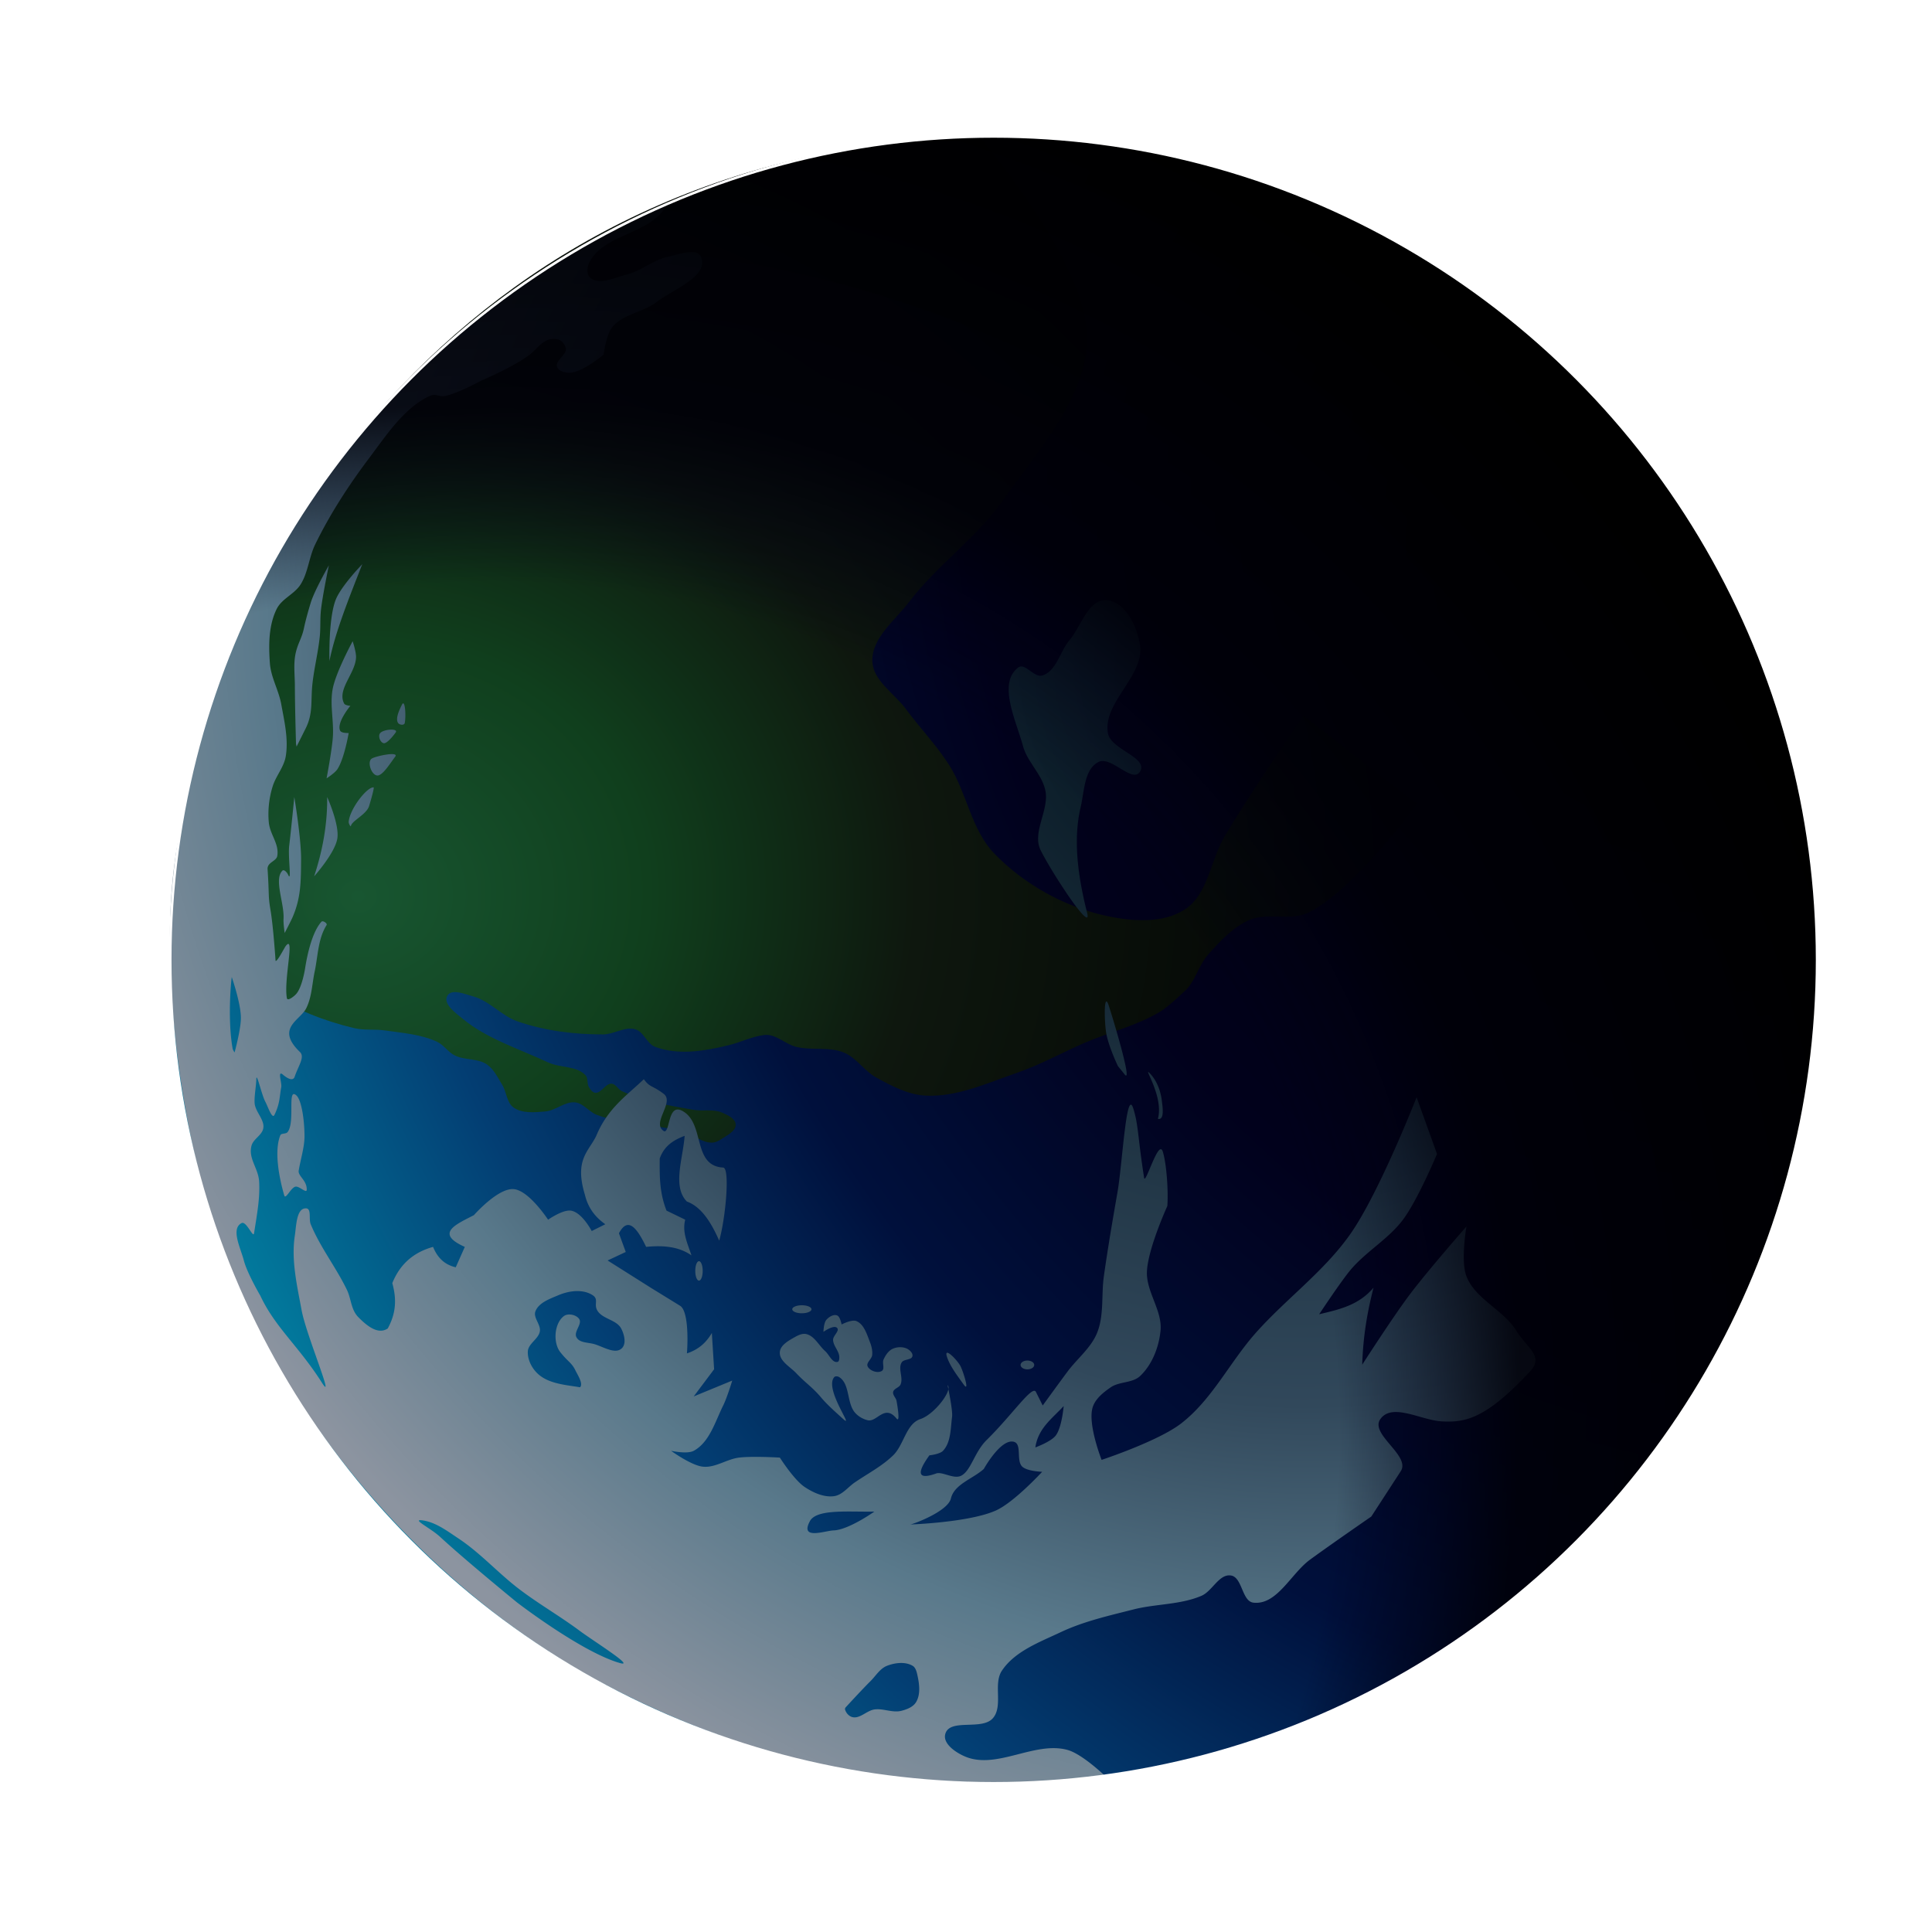 <?xml version="1.0" encoding="UTF-8" standalone="no"?>
<!-- Created with Inkscape (http://www.inkscape.org/) -->

<svg
   width="150mm"
   height="150mm"
   viewBox="0 0 150 150"
   version="1.1"
   id="svg1"
   inkscape:version="1.3 (0e150ed6c4, 2023-07-21)"
   sodipodi:docname="earth.svg"
   xmlns:inkscape="http://www.inkscape.org/namespaces/inkscape"
   xmlns:sodipodi="http://sodipodi.sourceforge.net/DTD/sodipodi-0.dtd"
   xmlns:xlink="http://www.w3.org/1999/xlink"
   xmlns="http://www.w3.org/2000/svg"
   xmlns:svg="http://www.w3.org/2000/svg">
  <sodipodi:namedview
     id="namedview1"
     pagecolor="#000000"
     bordercolor="#000000"
     borderopacity="0.25"
     inkscape:showpageshadow="2"
     inkscape:pageopacity="0.0"
     inkscape:pagecheckerboard="0"
     inkscape:deskcolor="#212121"
     inkscape:document-units="mm"
     inkscape:zoom="1.0343421"
     inkscape:cx="218.01298"
     inkscape:cy="373.66749"
     inkscape:window-width="1350"
     inkscape:window-height="1003"
     inkscape:window-x="863"
     inkscape:window-y="51"
     inkscape:window-maximized="0"
     inkscape:current-layer="layer3" />
  <defs
     id="defs1">
    <radialGradient
       inkscape:collect="always"
       xlink:href="#linearGradient22"
       id="radialGradient24"
       cx="136.787"
       cy="22.377"
       fx="136.787"
       fy="22.377"
       r="64.032"
       gradientUnits="userSpaceOnUse"
       gradientTransform="matrix(-1.146,-2.025,1.651,-0.935,294.597,236.398)" />
    <linearGradient
       id="linearGradient22"
       inkscape:collect="always">
      <stop
         style="stop-color:#000000;stop-opacity:1;"
         offset="0.01"
         id="stop25" />
      <stop
         style="stop-color:#01011c;stop-opacity:1;"
         offset="0.415"
         id="stop23" />
      <stop
         style="stop-color:#00103c;stop-opacity:1;"
         offset="0.629"
         id="stop26" />
      <stop
         style="stop-color:#033e73;stop-opacity:1;"
         offset="0.818"
         id="stop27" />
      <stop
         style="stop-color:#027a9d;stop-opacity:1;"
         offset="1"
         id="stop24" />
    </linearGradient>
    <radialGradient
       inkscape:collect="always"
       xlink:href="#linearGradient19"
       id="radialGradient20"
       cx="74.451"
       cy="-32.854"
       fx="74.451"
       fy="-32.854"
       r="48.484"
       gradientTransform="matrix(1.645,-0.097,0.086,1.454,-45.237,17.392)"
       gradientUnits="userSpaceOnUse" />
    <linearGradient
       id="linearGradient19"
       inkscape:collect="always">
      <stop
         style="stop-color:#185631;stop-opacity:1;"
         offset="0"
         id="stop21" />
      <stop
         style="stop-color:#103f1d;stop-opacity:1;"
         offset="0.283"
         id="stop19" />
      <stop
         style="stop-color:#0e170e;stop-opacity:1;"
         offset="0.543"
         id="stop22" />
      <stop
         style="stop-color:#020403;stop-opacity:1;"
         offset="1"
         id="stop20" />
    </linearGradient>
    <radialGradient
       inkscape:collect="always"
       xlink:href="#linearGradient39"
       id="radialGradient40"
       cx="143.037"
       cy="-50.909"
       fx="143.037"
       fy="-50.909"
       r="53.114"
       gradientTransform="matrix(-1.267,-1.395,1.277,-1.16,389.292,86.311)"
       gradientUnits="userSpaceOnUse" />
    <linearGradient
       id="linearGradient39"
       inkscape:collect="always">
      <stop
         style="stop-color:#0b1425;stop-opacity:1;"
         offset="0"
         id="stop39" />
      <stop
         style="stop-color:#0d1f2b;stop-opacity:1;"
         offset="0.177"
         id="stop41" />
      <stop
         style="stop-color:#31485b;stop-opacity:1;"
         offset="0.582"
         id="stop43" />
      <stop
         style="stop-color:#59798b;stop-opacity:1;"
         offset="0.794"
         id="stop42" />
      <stop
         style="stop-color:#8c94a0;stop-opacity:1;"
         offset="1"
         id="stop40" />
    </linearGradient>
    <radialGradient
       inkscape:collect="always"
       xlink:href="#linearGradient45"
       id="radialGradient46"
       cx="173.808"
       cy="-133.037"
       fx="173.808"
       fy="-133.037"
       r="64.032"
       gradientUnits="userSpaceOnUse"
       gradientTransform="matrix(1.259,1.216,-1.34,1.388,-319.171,-15.726)" />
    <linearGradient
       id="linearGradient45"
       inkscape:collect="always">
      <stop
         style="stop-color:#ffffff;stop-opacity:0;"
         offset="0"
         id="stop45" />
      <stop
         style="stop-color:#ffffff;stop-opacity:0;"
         offset="0.447"
         id="stop48" />
      <stop
         style="stop-color:#010115;stop-opacity:0;"
         offset="0.617"
         id="stop49" />
      <stop
         style="stop-color:#000008;stop-opacity:0.88;"
         offset="0.736"
         id="stop47" />
      <stop
         style="stop-color:#000000;stop-opacity:1;"
         offset="1"
         id="stop46" />
    </linearGradient>
    <filter
       inkscape:collect="always"
       style="color-interpolation-filters:sRGB"
       id="filter1"
       x="-0.039"
       y="-0.039"
       width="1.079"
       height="1.079">
      <feGaussianBlur
         inkscape:collect="always"
         stdDeviation="2.051"
         id="feGaussianBlur1" />
    </filter>
  </defs>
  <g
     inkscape:label="Layer 1"
     inkscape:groupmode="layer"
     id="layer1"
     transform="translate(-15.194,-7.235)">
    <g
       inkscape:groupmode="layer"
       id="layer6"
       inkscape:label="earth"
       transform="translate(-31.412,114.422)">
      <g
         inkscape:groupmode="layer"
         id="layer4"
         inkscape:label="water"
         style="display:inline">
        <circle
           style="display:inline;fill:url(#radialGradient24);stroke:none;stroke-width:0.201;stroke-opacity:1"
           id="path1-3"
           cx="123.754"
           cy="-32.663"
           r="63.932" />
      </g>
      <g
         inkscape:groupmode="layer"
         id="layer3"
         inkscape:label="land"
         style="display:inline">
        <path
           style="fill:url(#radialGradient20);stroke:none;stroke-width:0.2;stroke-opacity:1"
           d="m 59.91,-37.125 c 0,0 4.699,5.176 7.61,7.038 2.005,1.283 4.283,2.178 6.598,2.727 0.772,0.183 1.59,0.062 2.375,0.176 1.366,0.198 2.796,0.296 4.047,0.88 0.521,0.243 0.85,0.797 1.364,1.056 0.775,0.39 1.791,0.213 2.507,0.704 0.544,0.373 0.841,1.022 1.188,1.584 0.345,0.558 0.344,1.381 0.88,1.759 0.676,0.478 1.639,0.378 2.463,0.308 0.809,-0.068 1.525,-0.798 2.331,-0.704 0.639,0.074 1.069,0.741 1.672,0.968 2.14,0.804 4.532,0.691 6.73,1.32 0.754,0.216 1.415,0.839 2.199,0.836 0.283,-0.001 0.556,-0.151 0.792,-0.308 0.423,-0.282 1.078,-0.592 1.056,-1.1 -0.02,-0.467 -0.627,-0.738 -1.056,-0.924 -0.69,-0.298 -1.504,-0.088 -2.243,-0.22 -1.88,-0.336 -3.815,-0.637 -5.542,-1.452 -0.294,-0.139 -0.467,-0.552 -0.792,-0.572 -0.485,-0.029 -0.793,0.76 -1.276,0.704 -0.216,-0.025 -0.369,-0.255 -0.484,-0.44 -0.169,-0.272 -0.043,-0.691 -0.264,-0.924 -0.715,-0.753 -1.938,-0.538 -2.947,-1.012 -2.146,-1.007 -4.73,-1.829 -6.554,-3.343 -0.56,-0.465 -1.579,-1.163 -1.232,-1.803 0.321,-0.593 1.373,-0.134 2.023,0.044 1.266,0.347 2.19,1.507 3.431,1.935 2.117,0.731 4.402,1.018 6.642,1.012 0.846,-0.002 1.695,-0.633 2.507,-0.396 0.658,0.192 0.896,1.128 1.54,1.364 1.79,0.655 3.727,0.35 5.718,-0.132 0.917,-0.222 1.833,-0.69 2.771,-0.792 0.872,-0.095 1.611,0.716 2.463,0.924 1.205,0.293 2.547,-0.029 3.695,0.44 0.977,0.399 1.583,1.425 2.507,1.935 1.19,0.657 2.47,1.334 3.827,1.408 2.429,0.132 4.781,-0.971 7.082,-1.759 1.851,-0.634 3.568,-1.607 5.366,-2.375 1.91,-0.816 3.983,-1.302 5.762,-2.375 0.686,-0.414 1.847,-1.54 1.847,-1.54 0.887,-0.739 1.125,-2.039 1.891,-2.903 0.926,-1.043 1.932,-2.127 3.211,-2.683 1.409,-0.613 3.194,0.104 4.575,-0.572 3.578,-1.751 8.445,-8.456 8.445,-8.456 l -8.833,-6.843 c 0,0 -4.192,6.141 -6.096,9.331 -1.113,1.864 -1.291,4.538 -3.11,5.723 -1.709,1.113 -4.104,0.93 -6.096,0.498 -3.248,-0.704 -6.404,-2.459 -8.709,-4.852 -1.776,-1.843 -2.115,-4.68 -3.484,-6.843 -0.98,-1.549 -2.273,-2.877 -3.359,-4.354 -0.899,-1.224 -2.571,-2.214 -2.613,-3.732 -0.049,-1.806 1.767,-3.166 2.862,-4.603 2.186,-2.873 5.278,-5 7.34,-7.962 2.713,-3.897 6.53,-7.943 6.47,-12.69 -0.075,-5.852 -8.372,-15.434 -8.372,-15.434 -38.233,0.753 -60.573,31.074 -62.725,59.426 z"
           id="path19"
           sodipodi:nodetypes="csssssssssssssssssssssssssssssssssssssssssssccsssssssssscc" />
      </g>
      <g
         inkscape:groupmode="layer"
         id="layer2"
         inkscape:label="clouds"
         style="display:inline">
        <path
           id="path39"
           style="fill:url(#radialGradient40);stroke:none;stroke-width:0.2;stroke-opacity:1"
           d="m 67.234,-51.069 c 0.245,1.167 0.167,2.173 0.066,3.167 -0.106,1.051 0.541,-1.165 0.506,-1.781 -0.029,-0.499 -0.789,-2.419 -0.572,-1.386 z m -2.414,25.595 c 0,0 -0.136,-0.197 -0.156,-0.311 -0.434,-2.501 -0.062,-5.685 -0.062,-5.536 0,0 0.703,2.02 0.708,3.157 0.003,0.878 -0.49,2.69 -0.49,2.69 z m 7.187,-19.833 c 0.024,2.053 -0.332,4.105 -1.012,6.158 0,0 1.627,-1.809 1.803,-2.947 0.169,-1.089 -0.792,-3.211 -0.792,-3.211 z m 5.498,-5.762 c -0.215,-0.349 0.126,-1.045 0.308,-1.408 0.234,-0.468 0.329,0.809 0.22,1.419 -0.037,0.207 -0.418,0.168 -0.528,-0.011 z m -1.1,1.584 c 0.242,0.037 0.737,-0.571 0.924,-0.836 0.237,-0.336 -1.015,-0.262 -1.232,0.088 -0.142,0.229 0.041,0.707 0.308,0.748 z m -0.528,2.507 c 0.421,0.057 1.035,-0.971 1.408,-1.452 0.346,-0.445 -1.462,-0.068 -1.803,0.132 -0.396,0.232 -0.059,1.258 0.396,1.32 z m -2.023,3.915 c -0.021,0.116 -0.185,-0.19 -0.176,-0.308 0.074,-1.003 1.423,-2.732 1.935,-2.683 0.068,0.006 -0.206,0.978 -0.352,1.452 -0.201,0.653 -1.337,1.138 -1.408,1.54 z m 0.132,-14.34 c 0,0 -1.278,2.356 -1.54,3.651 -0.253,1.25 0.097,2.555 0,3.827 -0.081,1.065 -0.484,3.167 -0.484,3.167 0,0 0.634,-0.401 0.836,-0.704 0.544,-0.819 0.88,-2.815 0.88,-2.815 0,0 -0.559,0.028 -0.66,-0.176 -0.31,-0.624 0.792,-1.935 0.792,-1.935 0,0 -0.404,-0.024 -0.484,-0.176 -0.579,-1.098 0.899,-2.366 0.924,-3.607 0.008,-0.42 -0.264,-1.232 -0.264,-1.232 z m -1.803,1.54 c 0,0 -0.094,-3.267 0.484,-4.751 0.418,-1.074 2.067,-2.771 2.067,-2.771 -1.023,2.611 -2.095,5.251 -2.551,7.522 z m -2.551,6.642 -0.044,-0.22 c 0,0 -0.087,-2.991 -0.088,-4.487 -7.18e-4,-0.821 -0.115,-1.658 0.044,-2.463 0.164,-0.834 0.484,-1.192 0.66,-2.023 0.133,-0.632 0.339,-1.362 0.528,-1.979 0.296,-0.969 1.408,-2.903 1.408,-2.903 0,0 -0.487,2.306 -0.616,3.475 -0.074,0.671 -0.022,1.352 -0.088,2.023 -0.123,1.24 -0.436,2.456 -0.572,3.695 -0.148,1.344 0.074,2.265 -0.528,3.475 -0.19,0.382 -0.704,1.408 -0.704,1.408 z m -0.176,3.915 c 0,0 -0.246,2.524 -0.396,3.783 -0.106,0.891 0.213,2.926 -0.088,2.243 -0.072,-0.164 -0.313,-0.434 -0.44,-0.308 -0.678,0.673 0.157,2.521 0.088,3.739 -0.021,0.367 0.088,1.1 0.088,1.1 0,0 0.479,-0.917 0.616,-1.232 0.654,-1.504 0.645,-2.802 0.66,-4.443 0.015,-1.637 -0.528,-4.883 -0.528,-4.883 z m -0.779,30.937 c -0.444,-1.529 -0.776,-3.488 -0.311,-4.666 0.075,-0.19 0.429,-0.092 0.56,-0.249 0.627,-0.754 -0.05,-3.512 0.684,-2.862 0.432,0.382 0.639,2.041 0.638,3.188 -0.001,0.85 -0.316,1.82 -0.451,2.659 -0.068,0.422 0.661,0.77 0.622,1.493 -0.016,0.301 -0.575,-0.307 -0.871,-0.249 -0.362,0.071 -0.768,1.039 -0.871,0.684 z m 62.331,-21.959 c 0.439,1.731 -2.692,-3.005 -3.608,-4.852 -0.684,-1.379 0.666,-3.092 0.373,-4.603 -0.247,-1.275 -1.405,-2.23 -1.742,-3.484 -0.528,-1.966 -1.988,-4.856 -0.373,-6.096 0.52,-0.399 1.239,0.813 1.866,0.622 1.103,-0.336 1.372,-1.856 2.115,-2.737 0.908,-1.077 1.454,-3.181 2.862,-3.11 1.45,0.073 2.4,2.048 2.613,3.484 0.356,2.401 -2.906,4.452 -2.488,6.843 0.223,1.276 3.167,1.882 2.488,2.986 -0.58,0.943 -2.256,-1.262 -3.235,-0.746 -1.104,0.581 -1.081,2.269 -1.369,3.484 -0.6,2.537 -0.219,5.388 0.498,8.211 z m 5.536,16.018 c -0.057,-0.005 -0.011,-0.115 0,-0.171 0.325,-1.687 -1.158,-3.848 -0.715,-3.421 0.57,0.549 0.884,1.376 0.98,2.162 0.059,0.481 0.219,1.475 -0.264,1.431 z m -2.613,-3.452 -0.529,-0.653 c 0,0 -0.707,-1.47 -0.902,-2.519 -0.144,-0.776 -0.211,-3.078 0.124,-2.364 0.1,0.214 1.996,6.388 1.306,5.536 z m -32.768,15.248 a 0.288,0.754 0 0 1 -0.288,0.754 0.288,0.754 0 0 1 -0.288,-0.754 0.288,0.754 0 0 1 0.288,-0.754 0.288,0.754 0 0 1 0.288,0.754 z m 18.958,6.648 c 0.217,0.706 0.778,1.443 1.306,2.177 0.495,0.687 -0.036,-1.025 -0.249,-1.431 -0.254,-0.485 -1.307,-1.555 -1.058,-0.746 z m 6.781,0.653 a 0.529,0.342 0 0 1 -0.529,0.342 0.529,0.342 0 0 1 -0.529,-0.342 0.529,0.342 0 0 1 0.529,-0.342 0.529,0.342 0 0 1 0.529,0.342 z m -17.294,-4.323 a 0.746,0.311 0 0 1 -0.746,0.311 0.746,0.311 0 0 1 -0.746,-0.311 0.746,0.311 0 0 1 0.746,-0.311 0.746,0.311 0 0 1 0.746,0.311 z m 6.605,8.484 c -0.938,-1.15 -1.515,0.308 -2.243,0.132 -0.364,-0.088 -0.719,-0.292 -0.968,-0.572 -0.672,-0.755 -0.384,-2.22 -1.232,-2.771 -0.111,-0.072 -0.31,-0.1 -0.396,0 -0.791,0.926 1.605,4.074 0.704,3.255 -0.749,-0.681 -1.262,-1.133 -1.716,-1.672 -0.69,-0.818 -1.199,-1.115 -1.935,-1.891 -0.474,-0.5 -1.317,-0.939 -1.276,-1.628 0.034,-0.559 0.7,-0.912 1.188,-1.188 0.263,-0.149 0.587,-0.294 0.88,-0.22 0.634,0.16 0.962,0.886 1.452,1.32 0.319,0.283 0.555,0.941 0.968,0.836 0.121,-0.031 0.131,-0.227 0.132,-0.352 0.004,-0.482 -0.479,-0.881 -0.484,-1.364 -0.003,-0.325 0.533,-0.69 0.308,-0.924 -0.254,-0.264 -1.056,0.308 -1.056,0.308 0,0 0.015,-0.682 0.22,-0.924 0.195,-0.231 0.552,-0.457 0.836,-0.352 0.246,0.091 0.352,0.704 0.352,0.704 0,0 0.781,-0.411 1.144,-0.264 0.599,0.242 0.82,1.026 1.056,1.628 0.125,0.319 0.212,0.671 0.176,1.012 -0.033,0.314 -0.487,0.594 -0.352,0.88 0.164,0.348 0.773,0.555 1.1,0.352 0.252,-0.157 0.01,-0.61 0.132,-0.88 0.15,-0.332 0.374,-0.682 0.704,-0.836 0.346,-0.161 0.806,-0.177 1.144,0 0.205,0.108 0.447,0.346 0.396,0.572 -0.07,0.314 -0.668,0.209 -0.836,0.484 -0.299,0.489 0.145,1.192 -0.088,1.715 -0.11,0.246 -0.515,0.308 -0.572,0.572 -0.053,0.245 0.219,0.457 0.264,0.704 0.081,0.447 0.287,1.716 2e-5,1.364 z M 94.726,21.928 c -2.957,-0.844 -7.963,-4.689 -7.984,-4.707 0,0 -4.046,-3.305 -5.96,-5.08 -0.762,-0.707 -2.36,-1.452 -1.298,-1.276 0.999,0.166 1.86,0.827 2.705,1.386 1.72,1.137 3.108,2.713 4.751,3.959 1.504,1.14 3.149,2.084 4.663,3.211 1.071,0.797 4.407,2.874 3.123,2.507 z m -2.507,-5.696 c -1.478,-0.349 1.047,1.069 1.715,1.364 0.768,0.338 3.846,1.069 2.485,0.396 -1.435,-0.71 -2.879,-1.448 -4.201,-1.759 z m 19.992,9.281 c -0.01,-0.045 0.044,-0.132 0.044,-0.132 0,0 1.269,-1.384 1.935,-2.045 0.412,-0.409 0.735,-0.975 1.276,-1.188 0.621,-0.244 1.429,-0.343 2.001,0 0.214,0.128 0.296,0.417 0.352,0.66 0.16,0.701 0.282,1.539 -0.088,2.155 -0.232,0.386 -0.728,0.576 -1.166,0.682 -0.671,0.163 -1.384,-0.206 -2.067,-0.11 -0.599,0.084 -1.128,0.74 -1.715,0.594 -0.272,-0.068 -0.513,-0.342 -0.572,-0.616 z m 38.672,-29.587 c -0.542,0.391 -0.809,1.835 -0.809,1.835 0,0 0.803,-0.618 1.089,-1.026 0.181,-0.259 0.559,-0.616 0.373,-0.871 -0.129,-0.177 -0.476,-0.066 -0.653,0.062 z m -23.893,9.265 c 0.217,-1.5 1.325,-2.258 2.199,-3.211 0,0 -0.136,1.66 -0.616,2.287 -0.371,0.485 -1.584,0.924 -1.584,0.924 z m -9.721,5.982 c 0.087,0.033 2.92,-0.984 3.167,-2.023 0.264,-1.111 1.705,-1.521 2.551,-2.287 0,0 1.316,-2.374 2.331,-2.111 0.66,0.171 0.16,1.472 0.66,1.935 0.389,0.36 1.54,0.396 1.54,0.396 0,0 -2.154,2.344 -3.563,2.991 -2.052,0.943 -6.686,1.1 -6.686,1.1 z m -7.785,-0.255 c 0.521,-0.974 3.01,-0.705 5.008,-0.746 0,0 -2.009,1.427 -3.173,1.462 -0.656,0.02 -2.632,0.773 -1.835,-0.715 z M 96.918,-0.622 C 96.882,-1.126 95.993,-1.131 95.488,-1.12 c -0.447,0.01 -0.978,0.139 -1.244,0.498 -0.44,0.594 -0.745,1.724 -0.187,2.208 0.314,0.272 0.802,-0.225 1.213,-0.28 0.555,-0.074 1.177,-0.309 1.68,-0.062 0.4,0.197 0.778,1.089 0.778,1.089 0.154,0.216 0.543,0.45 0.746,0.28 C 98.918,2.241 98.386,1.437 98.163,0.902 98.03,0.586 97.884,0.201 97.572,0.062 c -0.391,-0.174 -0.911,0.381 -1.275,0.156 -0.131,-0.081 -0.212,-0.292 -0.156,-0.435 0.107,-0.272 0.799,-0.113 0.778,-0.404 z m -5.256,1.12 c -0.032,0.041 -0.104,0.008 -0.156,0 -1.076,-0.168 -2.296,-0.272 -3.11,-0.995 -0.486,-0.431 -0.845,-1.124 -0.809,-1.773 0.034,-0.604 0.836,-0.959 0.933,-1.555 0.086,-0.524 -0.535,-1.061 -0.342,-1.555 0.262,-0.673 1.109,-0.961 1.773,-1.244 0.836,-0.357 1.916,-0.5 2.675,0 0.496,0.327 0.053,0.713 0.373,1.213 0.412,0.642 1.479,0.694 1.835,1.369 0.237,0.45 0.42,1.162 0.062,1.524 -0.51,0.517 -1.449,-0.11 -2.146,-0.311 -0.509,-0.147 -1.173,-0.081 -1.4,-0.56 -0.202,-0.427 0.491,-1.015 0.218,-1.4 -0.232,-0.327 -0.862,-0.458 -1.182,-0.218 -0.75,0.563 -0.859,2.062 -0.28,2.799 0.602,0.766 0.877,0.8 1.182,1.431 0.158,0.326 0.598,0.991 0.373,1.275 z M 92.891,23.235 c 7.023,3.732 13.903,6.18 21.236,7.348 5.519,0.643 12.297,0.974 18.3,0.136 0,0 -1.783,-1.721 -2.93,-2.039 -2.549,-0.707 -5.467,1.523 -7.918,0.528 -0.731,-0.297 -1.785,-0.997 -1.584,-1.759 0.331,-1.255 2.84,-0.254 3.695,-1.232 0.825,-0.944 0.006,-2.653 0.704,-3.695 1.014,-1.514 2.927,-2.213 4.575,-2.991 1.778,-0.839 3.725,-1.273 5.63,-1.759 1.738,-0.444 3.627,-0.355 5.278,-1.056 0.854,-0.362 1.368,-1.709 2.287,-1.584 0.908,0.124 0.849,2.008 1.759,2.111 1.83,0.208 2.912,-2.256 4.399,-3.343 1.563,-1.143 4.751,-3.343 4.751,-3.343 l 2.287,-3.519 c 0.789,-1.215 -2.422,-2.866 -1.584,-4.047 0.917,-1.292 3.168,0.088 4.751,0.176 1.807,0.101 3.414,-0.157 6.862,-3.871 1.112,-1.197 -0.195,-1.778 -1.056,-3.167 -1.005,-1.623 -3.179,-2.443 -3.871,-4.223 -0.468,-1.203 0,-3.871 0,-3.871 0,0 -3.022,3.448 -4.399,5.278 -1.32,1.755 -3.695,5.454 -3.695,5.454 0.055,-1.661 0.242,-3.506 0.88,-5.982 -1.174,1.391 -2.708,1.701 -4.223,2.067 0,0 1.725,-2.608 2.463,-3.475 1.21,-1.422 2.928,-2.376 4.047,-3.871 1.147,-1.533 2.639,-5.102 2.639,-5.102 l -1.584,-4.399 c 0,0 -2.876,7.345 -5.102,10.557 -2.033,2.932 -5.021,5.074 -7.39,7.742 -2.019,2.274 -3.394,5.186 -5.806,7.038 -1.79,1.375 -6.158,2.815 -6.158,2.815 0,0 -1.079,-2.73 -0.704,-4.047 0.193,-0.679 0.827,-1.181 1.408,-1.584 0.672,-0.465 1.694,-0.318 2.287,-0.88 0.934,-0.884 1.458,-2.239 1.584,-3.519 0.153,-1.557 -1.114,-3.011 -1.056,-4.575 0.066,-1.78 1.584,-5.102 1.584,-5.102 0.084,-1.114 -0.049,-3.244 -0.352,-4.223 -0.325,-1.053 -1.354,2.646 -1.452,2.023 -0.493,-3.141 -0.436,-4.092 -0.836,-5.366 -0.542,-1.727 -0.85,4.335 -1.232,6.51 -0.38,2.165 -0.749,4.333 -1.056,6.51 -0.206,1.462 0.028,3.031 -0.528,4.399 -0.473,1.163 -1.535,1.986 -2.287,2.991 C 128.844,0.169 127.562,1.935 127.562,1.935 l -0.528,-1.056 c -0.278,-0.556 -1.822,1.767 -3.827,3.739 -0.952,0.937 -1.211,2.386 -1.979,2.771 -0.579,0.29 -1.464,-0.345 -1.935,-0.176 -1.492,0.533 -1.497,-0.066 -0.528,-1.408 0,0 0.802,-0.082 1.056,-0.352 0.624,-0.663 0.585,-1.736 0.704,-2.639 0.069,-0.523 -0.352,-2.463 -0.352,-2.463 0.43,0.369 -0.999,2.269 -2.111,2.639 -1.113,0.371 -1.27,1.998 -2.111,2.815 -0.875,0.85 -1.985,1.421 -2.991,2.111 -0.523,0.359 -0.956,0.964 -1.584,1.056 -0.789,0.115 -1.622,-0.264 -2.287,-0.704 -0.834,-0.55 -1.935,-2.287 -1.935,-2.287 0,0 -2.119,-0.129 -3.167,0 -0.96,0.118 -1.854,0.809 -2.815,0.704 -0.913,-0.1 -2.463,-1.232 -2.463,-1.232 0,0 1.244,0.28 1.759,0 1.23,-0.667 1.663,-2.267 2.287,-3.519 C 103.06,1.321 103.457,0 103.457,0 l -2.991,1.232 1.584,-2.111 -0.176,-2.815 c -0.4,0.675 -0.952,1.258 -1.935,1.584 0.094,-1.21 0.077,-3.323 -0.528,-3.695 l -2.287,-1.408 -3.343,-2.111 1.408,-0.66 -0.528,-1.452 c 0.704,-1.333 1.408,-0.401 2.111,1.056 1.325,-0.134 2.545,-0.024 3.519,0.66 -0.291,-0.905 -0.74,-1.788 -0.484,-2.771 l -1.452,-0.704 c -0.564,-1.426 -0.534,-2.734 -0.528,-4.047 0.361,-1.013 1.11,-1.443 1.935,-1.759 -0.134,1.797 -0.968,3.944 0.176,5.102 1.107,0.402 1.867,1.583 2.507,3.035 0.496,-1.73 0.855,-5.643 0.308,-5.674 -2.428,-0.138 -1.376,-3.423 -3.167,-4.399 -1.146,-0.624 -0.938,1.655 -1.408,1.584 -1.059,-0.595 0.833,-2.249 -0.042,-2.908 -0.921,-0.694 -1.069,-0.477 -1.542,-1.138 -1.328,1.274 -2.806,2.247 -3.695,4.399 -0.582,1.214 -1.714,1.835 -0.88,4.575 0.207,0.869 0.674,1.652 1.584,2.287 l -1.056,0.528 c 0,0 -0.763,-1.472 -1.628,-1.584 -0.641,-0.083 -1.759,0.704 -1.759,0.704 0,0 -1.492,-2.29 -2.683,-2.375 -1.225,-0.088 -3.079,2.023 -3.079,2.023 -1.382,0.717 -3.068,1.406 -0.704,2.463 l -0.704,1.584 c -0.906,-0.208 -1.439,-0.79 -1.759,-1.584 -1.611,0.445 -2.611,1.433 -3.167,2.815 0.43,1.515 0.151,2.587 -0.352,3.519 -0.694,0.458 -1.477,-0.056 -2.287,-0.88 -0.573,-0.582 -0.548,-1.425 -0.88,-2.111 -0.844,-1.75 -2.074,-3.307 -2.815,-5.102 -0.163,-0.395 0.074,-1.207 -0.352,-1.232 -0.761,-0.044 -0.764,1.358 -0.88,2.111 -0.294,1.921 0.175,3.895 0.528,5.806 0.354,1.917 2.631,7.275 1.584,5.63 -1.853,-2.909 -3.631,-4.287 -4.795,-6.774 0,0 -1.028,-1.755 -1.276,-2.727 -0.239,-0.94 -1.039,-2.462 -0.176,-2.903 0.371,-0.19 0.903,1.203 0.968,0.792 0.257,-1.635 0.46,-2.724 0.396,-4.003 -0.052,-1.048 -0.875,-1.808 -0.587,-2.817 0.143,-0.499 0.764,-0.771 0.895,-1.273 0.179,-0.686 -0.615,-1.315 -0.66,-2.023 -0.034,-0.529 0.121,-1.324 0.132,-1.847 0.013,-0.632 0.404,1.203 0.704,1.759 0.195,0.362 0.524,1.381 0.704,1.012 0.44,-0.907 0.39,-1.429 0.528,-2.155 0.061,-0.32 -0.32,-1.356 0.132,-0.968 0.314,0.27 0.778,0.549 0.91,0.157 0.292,-0.861 0.809,-1.531 0.409,-1.917 -1.917,-1.851 0.008,-2.446 0.484,-3.387 0.441,-0.873 0.456,-1.903 0.66,-2.859 0.258,-1.209 0.253,-2.538 0.924,-3.607 0.084,-0.134 -0.289,-0.381 -0.396,-0.264 -0.927,1.018 -1.263,3.614 -1.276,3.651 0,0 -0.226,1.467 -0.704,1.979 -0.175,0.187 -0.657,0.56 -0.704,0.308 -0.266,-1.44 0.661,-5.033 -0.096,-4.042 -0.107,0.141 -0.674,1.262 -0.784,1.139 0,0 -0.173,-2.652 -0.396,-3.959 -0.188,-1.101 -0.088,-1.097 -0.224,-3.154 -0.035,-0.536 0.68,-0.607 0.752,-1.025 0.163,-0.951 -0.568,-1.655 -0.657,-2.616 -0.087,-0.94 0.023,-1.915 0.308,-2.815 0.247,-0.782 0.873,-1.481 1.009,-2.311 0.219,-1.336 -0.111,-2.714 -0.352,-4.047 -0.195,-1.078 -0.8,-2.074 -0.88,-3.167 -0.104,-1.415 -0.103,-2.952 0.528,-4.223 0.401,-0.808 1.377,-1.143 1.858,-1.907 0.585,-0.93 0.65,-2.117 1.133,-3.108 1.153,-2.362 2.597,-4.587 4.179,-6.686 1.306,-1.733 2.746,-3.956 4.728,-4.839 0.482,-0.215 0.693,0.106 1.21,0 0.984,-0.202 2.771,-1.188 2.771,-1.188 0,0 2.702,-1.153 3.827,-2.067 0.476,-0.387 0.934,-1.043 1.54,-1.144 0.59,-0.098 1.007,0.089 1.188,0.66 0.165,0.519 -0.858,0.988 -0.66,1.496 0.134,0.342 0.644,0.456 1.012,0.44 0.983,-0.043 2.595,-1.408 2.595,-1.408 0,0 0.197,-1.537 0.66,-2.111 0.836,-1.038 2.418,-1.168 3.475,-1.979 1.291,-0.991 4.045,-1.968 3.431,-3.475 -0.316,-0.774 -1.687,-0.204 -2.507,-0.044 -1.173,0.229 -2.138,1.123 -3.299,1.408 -0.914,0.224 -2.112,0.846 -2.815,0.22 -0.296,-0.264 -0.224,-0.835 -0.044,-1.188 0.971,-1.902 3.747,-2.122 5.322,-3.563 0.323,-0.296 0.825,-1.023 0.825,-1.023 -8.06,3.604 -15.056,8.435 -20.96,14.527 -3.08,3.265 -5.662,6.811 -8.083,10.447 -4.34,7.115 -7.488,14.781 -8.781,23.302 -2.246,9.613 0.104,24.06 2.581,31.184 1.364,4.107 3.27,8.046 5.503,11.883 C 72.896,6.706 80.805,16.574 92.891,23.235 Z" />
      </g>
      <g
         inkscape:groupmode="layer"
         id="layer5"
         inkscape:label="shade"
         style="display:inline">
        <circle
           style="display:inline;fill:url(#radialGradient46);stroke:#ffffff;stroke-width:0.2;stroke-opacity:1;stroke-dasharray:none;filter:url(#filter1)"
           id="path1"
           cx="123.754"
           cy="-32.663"
           r="63.932"
           inkscape:label="path1" />
      </g>
    </g>
  </g>
</svg>

